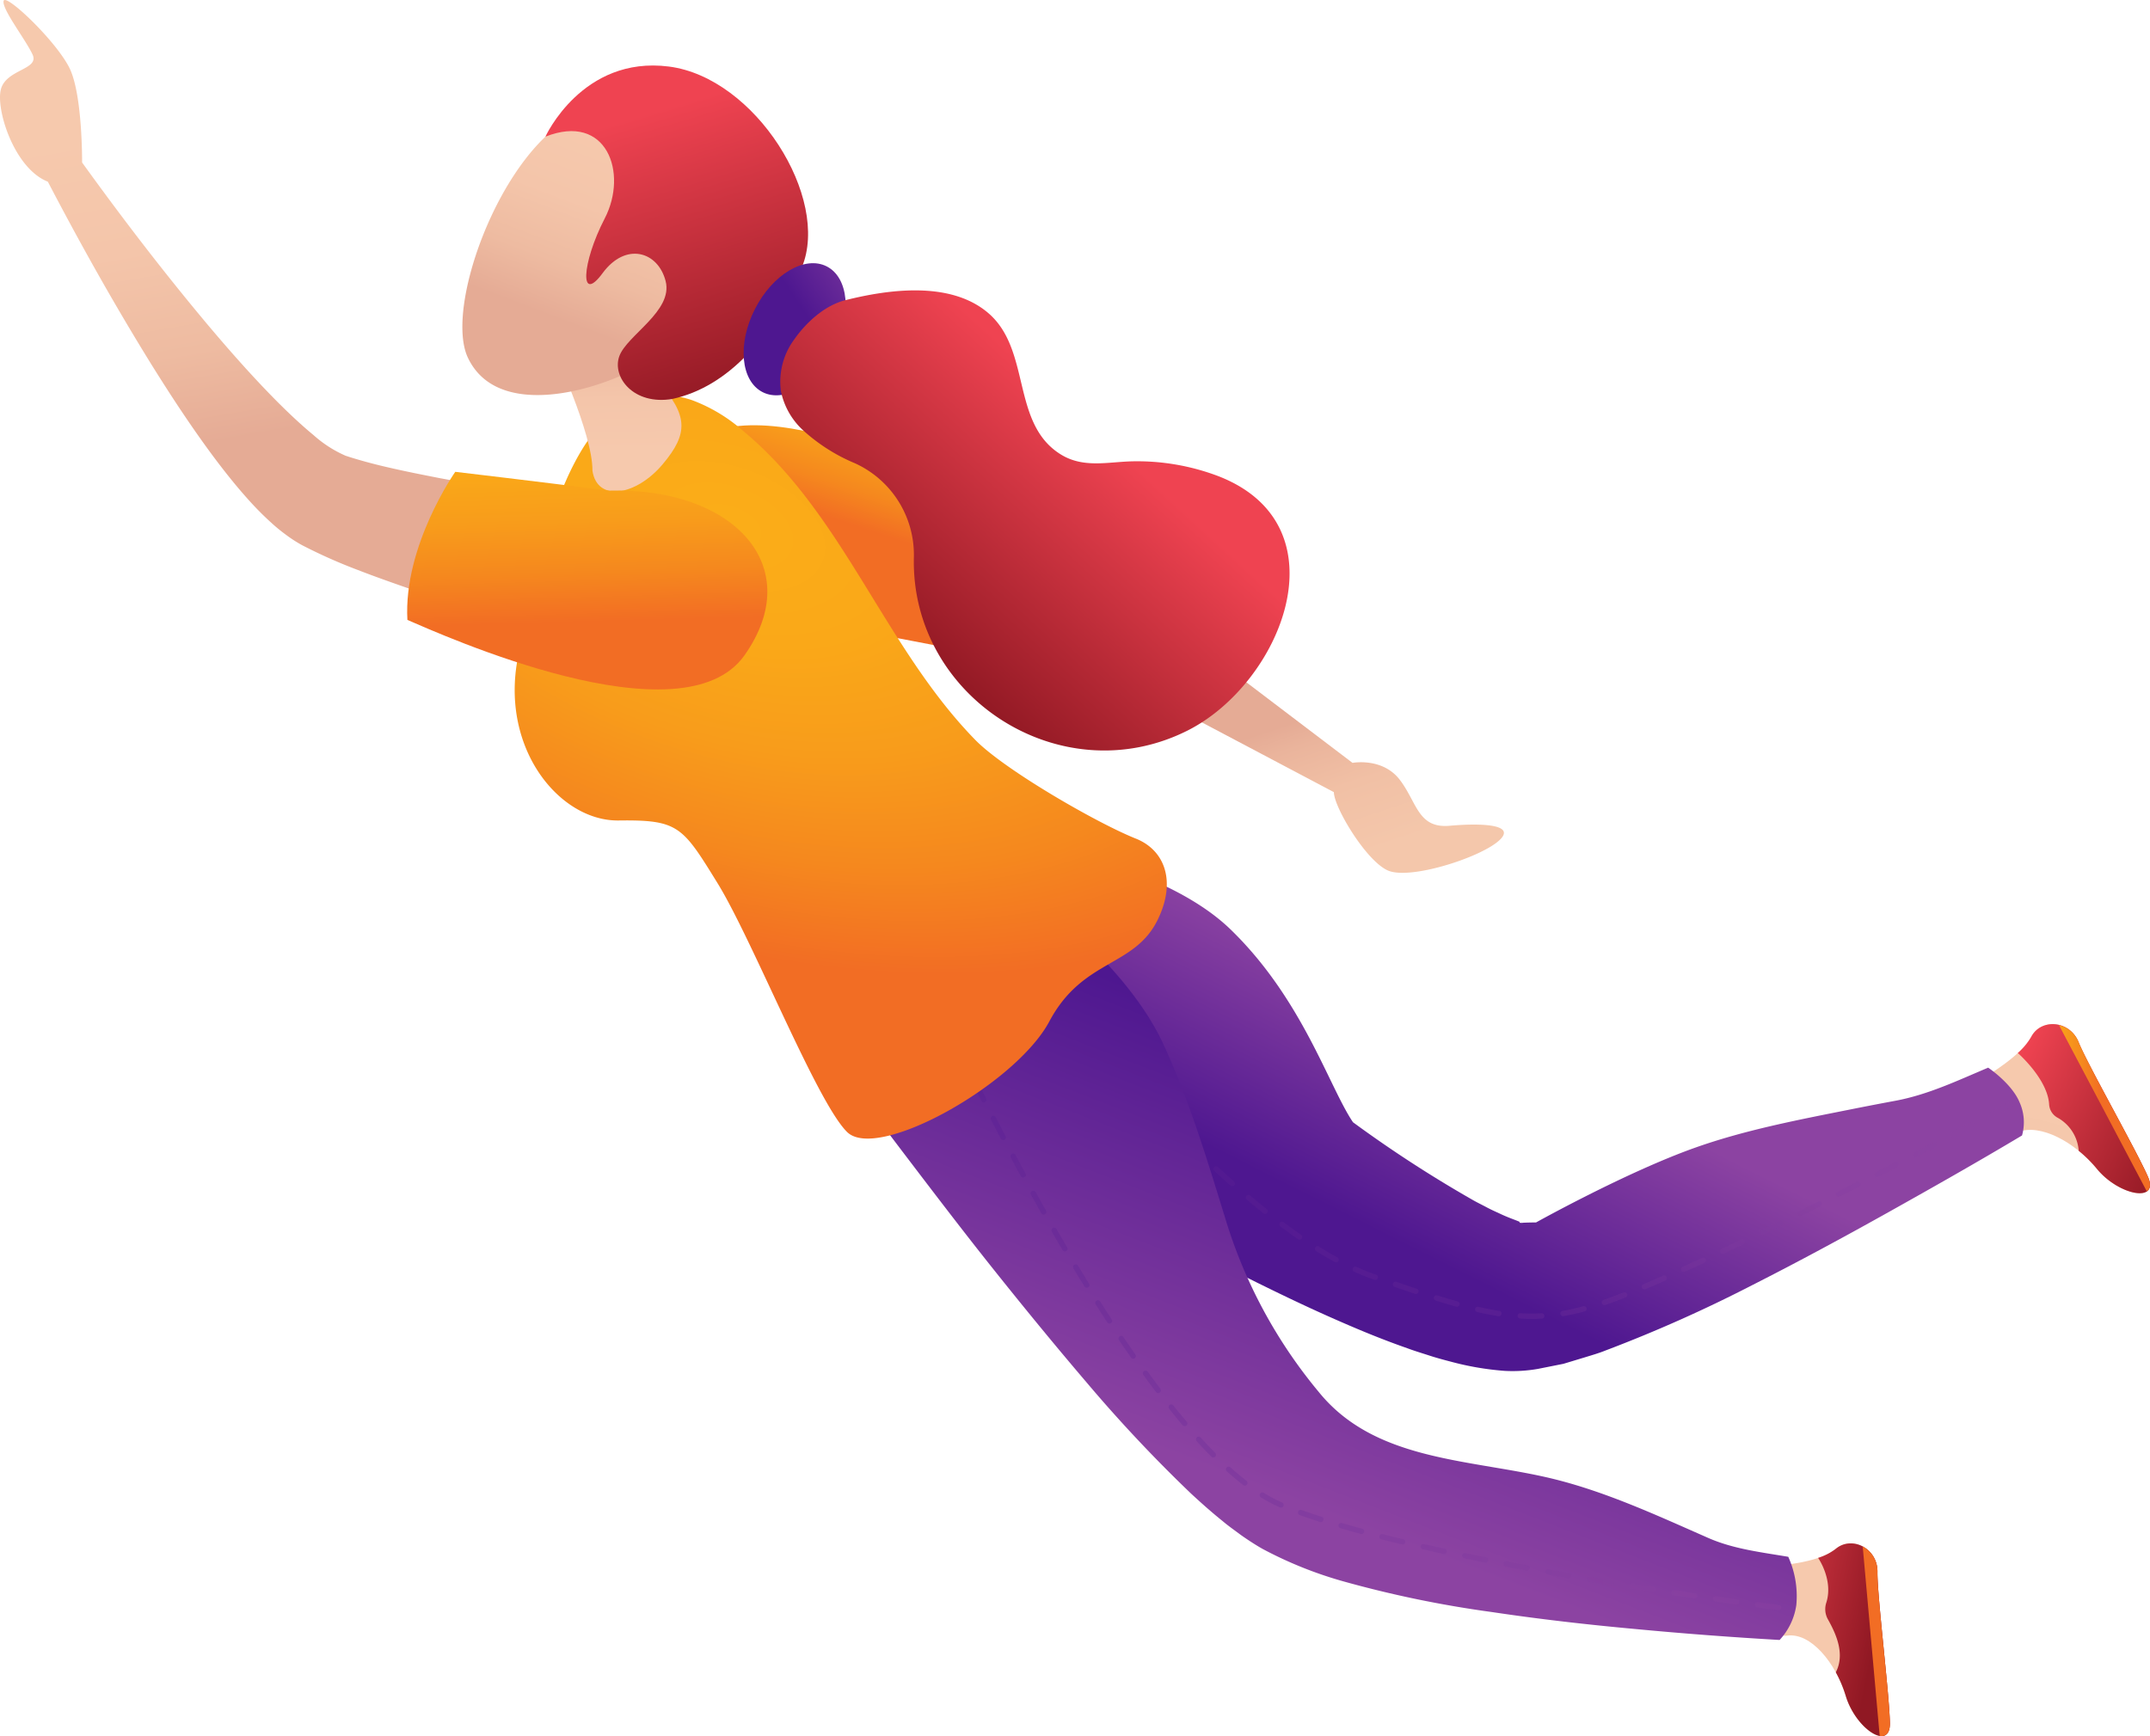 <svg id="Group_7162" data-name="Group 7162" xmlns="http://www.w3.org/2000/svg" xmlns:xlink="http://www.w3.org/1999/xlink" width="314.475" height="253.988" viewBox="0 0 314.475 253.988">
  <defs>
    <linearGradient id="linear-gradient" x1="0.354" y1="0.504" x2="0.262" y2="0.904" gradientUnits="objectBoundingBox">
      <stop offset="0.022" stop-color="#f6c9ad"/>
      <stop offset="0.571" stop-color="#f4c7ab"/>
      <stop offset="0.778" stop-color="#f1c0a5"/>
      <stop offset="0.927" stop-color="#eab49c"/>
      <stop offset="1" stop-color="#e5ab95"/>
    </linearGradient>
    <linearGradient id="linear-gradient-2" x1="0.287" y1="0.556" x2="0.526" y2="0.341" gradientUnits="objectBoundingBox">
      <stop offset="0" stop-color="#4e1790"/>
      <stop offset="0.981" stop-color="#8c43a2"/>
    </linearGradient>
    <linearGradient id="linear-gradient-3" x1="0.916" y1="1.334" x2="-0.262" y2="0.602" gradientUnits="objectBoundingBox">
      <stop offset="0.016" stop-color="#901823"/>
      <stop offset="0.978" stop-color="#ef4351"/>
    </linearGradient>
    <linearGradient id="linear-gradient-4" x1="-0.384" y1="0.938" x2="0.456" y2="0.938" gradientUnits="objectBoundingBox">
      <stop offset="0.026" stop-color="#fbad18"/>
      <stop offset="0.266" stop-color="#faa818"/>
      <stop offset="0.512" stop-color="#f89c1b"/>
      <stop offset="0.76" stop-color="#f5881e"/>
      <stop offset="1" stop-color="#f26d24"/>
    </linearGradient>
    <linearGradient id="linear-gradient-5" x1="-0.02" y1="0.495" x2="0.959" y2="0.495" xlink:href="#linear-gradient-2"/>
    <linearGradient id="linear-gradient-6" x1="0.239" y1="0.552" x2="-0.217" y2="0.782" xlink:href="#linear-gradient"/>
    <linearGradient id="linear-gradient-7" x1="0.426" y1="1.286" x2="-1.27" y2="0.373" xlink:href="#linear-gradient-3"/>
    <linearGradient id="linear-gradient-8" x1="0.604" y1="0.254" x2="0.347" y2="0.753" xlink:href="#linear-gradient-2"/>
    <linearGradient id="linear-gradient-9" x1="-2.967" y1="0.764" x2="-2.505" y2="0.764" xlink:href="#linear-gradient-4"/>
    <linearGradient id="linear-gradient-10" x1="-2.983" y1="-1.514" x2="-2.072" y2="-1.514" xlink:href="#linear-gradient-2"/>
    <linearGradient id="linear-gradient-11" x1="-0.039" y1="0.511" x2="0.896" y2="0.511" xlink:href="#linear-gradient-2"/>
    <linearGradient id="linear-gradient-12" x1="0.984" y1="1.309" x2="0.606" y2="0.715" xlink:href="#linear-gradient"/>
    <linearGradient id="linear-gradient-13" x1="0.896" y1="-0.231" x2="0.533" y2="0.321" xlink:href="#linear-gradient-4"/>
    <radialGradient id="radial-gradient" cx="0.432" cy="0.312" r="0.53" gradientTransform="matrix(-0.371, 0.946, -1.794, -0.541, 1.063, -0.022)" xlink:href="#linear-gradient-4"/>
    <linearGradient id="linear-gradient-14" x1="0.728" y1="0.746" x2="0.715" y2="-0.009" gradientUnits="objectBoundingBox">
      <stop offset="0.022" stop-color="#f6c9ad"/>
      <stop offset="0.397" stop-color="#f4c5aa"/>
      <stop offset="0.72" stop-color="#eebba1"/>
      <stop offset="1" stop-color="#e5ab95"/>
    </linearGradient>
    <linearGradient id="linear-gradient-15" x1="0.489" y1="0.116" x2="0.586" y2="0.611" xlink:href="#linear-gradient-14"/>
    <linearGradient id="linear-gradient-16" x1="0.486" y1="-0.308" x2="0.555" y2="0.811" xlink:href="#linear-gradient-4"/>
    <linearGradient id="linear-gradient-17" x1="0.73" y1="0.14" x2="0.532" y2="0.727" xlink:href="#linear-gradient-14"/>
    <linearGradient id="linear-gradient-18" x1="0.866" y1="0.955" x2="0.651" y2="0.073" xlink:href="#linear-gradient-3"/>
    <linearGradient id="linear-gradient-19" x1="1.381" y1="-0.234" x2="0.594" y2="0.357" gradientUnits="objectBoundingBox">
      <stop offset="0.019" stop-color="#8c43a2"/>
      <stop offset="1" stop-color="#4e1790"/>
    </linearGradient>
    <linearGradient id="linear-gradient-20" x1="0.212" y1="0.718" x2="0.61" y2="0.323" xlink:href="#linear-gradient-3"/>
  </defs>
  <path id="Path_53261" data-name="Path 53261" d="M478.845,206.288s5.079-2.974,6.51-5.708,5.644-2.441,6.938.792,8.455,15.825,10.142,19.694-4.278,2.728-7.475-1.173-8.263-6.664-11.542-5.389C480.076,215.8,478.273,207.749,478.845,206.288Z" transform="translate(-188.254 -48.894)" fill="url(#linear-gradient)"/>
  <path id="Path_53262" data-name="Path 53262" d="M396.111,181.608s22.146,2.853,32.67,13.055,14.363,22.964,17.9,28.2a182.555,182.555,0,0,0,17.359,11.281c.72.42,1.387.737,2.072,1.1.7.379,1.335.662,1.965.95,1.3.627,2.344.954,2.957,1.228.11-.016-.277.244.6.14.6-.025,1.2-.038,1.819-.036,0,0,13.083-7.3,23.138-10.892,7.433-2.655,15.35-4.146,23.072-5.688q3.162-.63,6.334-1.22c4.811-.895,9.092-2.954,13.591-4.848,0,0,3.4,2.273,4.572,5.021a7.109,7.109,0,0,1,.38,4.9c-6.485,3.875-12.973,7.552-19.544,11.228s-13.193,7.258-19.981,10.7a205.861,205.861,0,0,1-21.4,9.529c-.921.374-1.982.684-3.018,1l-3.133.948-3.694.736a21.369,21.369,0,0,1-4.947.294,42.208,42.208,0,0,1-7.854-1.35c-1.133-.294-2.262-.6-3.272-.939-1.036-.332-2.113-.659-3.077-1.022-4.012-1.4-7.7-2.959-11.33-4.57s-7.139-3.3-10.627-5.02c-6.936-3.46-13.7-7.073-20.362-10.789s-13.234-7.538-19.776-11.4c-6.573-3.886-12.968-7.741-19.584-11.917Z" transform="translate(-248.783 -58.684)" fill="url(#linear-gradient-2)"/>
  <path id="Path_53263" data-name="Path 53263" d="M483.663,200.58c1.429-2.734,5.642-2.441,6.938.792s8.455,15.825,10.142,19.694-4.278,2.728-7.475-1.173a18.689,18.689,0,0,0-2.66-2.641h0a6.031,6.031,0,0,0-3.161-4.883,2.375,2.375,0,0,1-1.168-1.943c-.247-3.715-4.578-7.479-4.578-7.479A9.481,9.481,0,0,0,483.663,200.58Z" transform="translate(-186.561 -48.894)" fill="url(#linear-gradient-3)"/>
  <path id="Path_53264" data-name="Path 53264" d="M488.409,201.32a4.083,4.083,0,0,0-2.879-2.508l12.844,24.314c.5-.346.651-1.025.176-2.113C496.863,217.144,489.7,204.553,488.409,201.32Z" transform="translate(-184.37 -48.841)" fill="url(#linear-gradient-4)"/>
  <g id="Group_7158" data-name="Group 7158" transform="translate(144.293 132.768)" opacity="0.3" style="mix-blend-mode: multiply;isolation: isolate">
    <path id="Path_53265" data-name="Path 53265" d="M466.982,248.014h-.013a27.3,27.3,0,0,1-3.187-.011.393.393,0,0,1,.047-.784,26.432,26.432,0,0,0,3.1.011.393.393,0,0,1,.057.784Zm3.119-.358a.394.394,0,0,1-.1-.78c.976-.168,1.967-.39,3.029-.679a.393.393,0,0,1,.208.758c-1.088.3-2.1.523-3.1.7Zm-9.381,0a.34.34,0,0,1-.1,0c-1-.159-2.015-.357-3.11-.61a.393.393,0,0,1-.294-.472.389.389,0,0,1,.472-.294c1.075.247,2.075.445,3.056.6a.392.392,0,0,1-.027.778Zm15.446-1.626a.392.392,0,0,1-.164-.761c.92-.321,1.877-.676,2.929-1.093a.394.394,0,0,1,.289.733c-1.063.418-2.031.778-2.96,1.1A.29.29,0,0,1,476.166,246.032Zm-21.572.241a.362.362,0,0,1-.142-.013q-1.446-.4-3.025-.9a.394.394,0,0,1,.234-.751c1.049.327,2.045.624,3,.893a.392.392,0,0,1-.069.769Zm27.424-2.536a.393.393,0,0,1-.189-.753q1.375-.587,2.874-1.256a.393.393,0,0,1,.321.718c-1,.45-1.965.868-2.886,1.262A.413.413,0,0,1,482.017,243.737Zm5.746-2.552a.393.393,0,0,1-.2-.748l2.858-1.313a.393.393,0,0,1,.33.714l-2.861,1.313A.384.384,0,0,1,487.763,241.185Zm-39.174,3.221a.4.4,0,0,1-.159-.019q-1.429-.474-2.981-1.014a.393.393,0,1,1,.259-.742q1.545.538,2.97,1.011a.393.393,0,0,1-.09.764Zm44.885-5.87a.393.393,0,0,1-.2-.747q1.4-.665,2.839-1.357a.393.393,0,1,1,.341.709q-1.438.691-2.844,1.357A.372.372,0,0,1,493.475,238.536Zm-50.826,3.817a.409.409,0,0,1-.167-.02l-.442-.159c-.817-.291-1.663-.634-2.509-1.017a.393.393,0,1,1,.324-.717c.827.376,1.652.709,2.451.994l.44.157a.394.394,0,0,1-.1.762Zm56.5-6.548a.393.393,0,0,1-.208-.744q1.405-.686,2.825-1.387a.394.394,0,1,1,.349.706q-1.422.7-2.828,1.387A.394.394,0,0,1,499.149,235.805Zm-62.233,3.979a.389.389,0,0,1-.223-.047c-.879-.478-1.8-1.017-2.735-1.6a.393.393,0,0,1,.417-.667c.924.577,1.83,1.107,2.695,1.578a.394.394,0,0,1-.152.737Zm67.876-6.763a.393.393,0,0,1-.211-.742l2.816-1.41a.393.393,0,0,1,.352.7l-2.816,1.41A.413.413,0,0,1,504.791,233.021Zm5.628-2.827a.394.394,0,0,1-.214-.744l2.806-1.427a.4.4,0,0,1,.528.173.394.394,0,0,1-.171.53l-2.806,1.427A.448.448,0,0,1,510.419,230.195Zm-78.847,6.268a.382.382,0,0,1-.259-.068q-1.278-.884-2.566-1.85a.392.392,0,1,1,.472-.627q1.276.953,2.542,1.831a.393.393,0,0,1,.1.547A.387.387,0,0,1,431.572,236.463Zm84.455-9.132a.393.393,0,0,1-.214-.742l2.8-1.442a.393.393,0,0,1,.362.7l-2.8,1.443A.413.413,0,0,1,516.027,227.33Zm5.6-2.891a.393.393,0,0,1-.217-.74l2.792-1.456a.394.394,0,0,1,.365.7l-2.794,1.456A.419.419,0,0,1,521.622,224.439Zm-95.094,8.254a.391.391,0,0,1-.278-.085q-1.221-.974-2.441-2.008a.393.393,0,0,1,.508-.6q1.21,1.026,2.423,1.993a.394.394,0,0,1-.211.7ZM527.2,221.521a.393.393,0,0,1-.218-.739l2.786-1.467a.393.393,0,0,1,.368.695l-2.789,1.467A.357.357,0,0,1,527.2,221.521ZM421.719,228.63a.388.388,0,0,1-.3-.1q-1.174-1.04-2.339-2.119a.393.393,0,1,1,.534-.577q1.158,1.071,2.327,2.11a.394.394,0,0,1-.226.685Zm111.055-10.05a.393.393,0,0,1-.22-.739l2.781-1.479a.394.394,0,0,1,.371.695l-2.783,1.479A.372.372,0,0,1,532.774,218.58ZM417.1,224.351a.4.4,0,0,1-.308-.108q-1.134-1.089-2.258-2.2a.394.394,0,0,1,.555-.56q1.115,1.111,2.247,2.2a.392.392,0,0,1-.236.674Zm-4.473-4.438a.389.389,0,0,1-.316-.116q-1.1-1.127-2.185-2.265a.393.393,0,1,1,.569-.541c.718.755,1.445,1.509,2.177,2.256a.392.392,0,0,1-.245.667Zm-4.337-4.558a.4.4,0,0,1-.324-.123q-1.08-1.167-2.13-2.327a.393.393,0,0,1,.583-.527q1.045,1.155,2.124,2.317a.394.394,0,0,1-.02.557A.382.382,0,0,1,408.286,215.355Zm-4.229-4.666a.4.4,0,0,1-.33-.132q-1.059-1.2-2.078-2.371a.393.393,0,1,1,.593-.516q1.016,1.17,2.074,2.366a.393.393,0,0,1-.258.652Zm-4.132-4.757a.39.39,0,0,1-.333-.137q-1.047-1.231-2.034-2.413a.393.393,0,0,1,.6-.5q.986,1.181,2.028,2.408a.391.391,0,0,1-.044.553A.4.4,0,0,1,399.925,205.932Zm-4.037-4.837a.4.4,0,0,1-.34-.141q-1.04-1.269-1.989-2.451a.392.392,0,1,1,.612-.492c.63.783,1.294,1.6,1.984,2.443a.394.394,0,0,1-.053.555A.386.386,0,0,1,395.888,201.095Zm-3.954-4.913a.391.391,0,0,1-.343-.148q-1.059-1.342-1.945-2.487a.393.393,0,1,1,.621-.481c.588.759,1.237,1.589,1.94,2.481a.393.393,0,0,1-.064.552A.379.379,0,0,1,391.934,196.182Zm-3.863-4.99a.4.4,0,0,1-.347-.154c-1.225-1.616-1.9-2.545-1.9-2.545a.393.393,0,1,1,.637-.461s.673.924,1.89,2.531a.393.393,0,0,1-.278.629Z" transform="translate(-385.748 -187.87)" fill="url(#linear-gradient-5)"/>
  </g>
  <path id="Path_53266" data-name="Path 53266" d="M460.181,250.223s5.579-.4,7.949-2.38,6.148-.093,6.106,3.391,1.744,17.856,1.82,22.076-5,.88-6.457-3.948-5.112-9.321-8.6-8.824S459.093,251.354,460.181,250.223Z" transform="translate(-199.625 -21.249)" fill="url(#linear-gradient-6)"/>
  <path id="Path_53267" data-name="Path 53267" d="M463.121,249.162a8.213,8.213,0,0,0,2.574-1.319c2.369-1.978,6.148-.093,6.106,3.389s1.744,17.858,1.82,22.077-5,.88-6.457-3.948a18.106,18.106,0,0,0-1.454-3.459l0,0c1.406-2.723-.008-5.708-1.184-7.8a3.047,3.047,0,0,1-.2-2.415C465.369,252.361,463.121,249.162,463.121,249.162Z" transform="translate(-197.19 -21.249)" fill="url(#linear-gradient-7)"/>
  <path id="Path_53268" data-name="Path 53268" d="M512,282.97c-3.96-.671-8-1.133-11.7-2.757-7.738-3.4-15.581-7.065-23.871-8.922-11.753-2.632-25.086-2.534-33.1-12.431a72.433,72.433,0,0,1-13.74-25.606c-2.64-8.554-5.27-17.285-9.057-25.416C415.4,196.812,403,187.67,403,187.67l-32.944,19.3c4.248,5.927,8.417,11.5,12.72,17.163,4.286,5.634,8.574,11.263,13.006,16.822s8.953,11.08,13.636,16.565a211.005,211.005,0,0,0,15.249,16.221c1.448,1.339,2.941,2.674,4.613,4.018.773.66,1.783,1.368,2.668,2.031.948.667,2.125,1.442,3.152,2.02a58.691,58.691,0,0,0,11.8,4.746,161.521,161.521,0,0,0,21.651,4.482c7.076,1.061,14.1,1.86,21.115,2.5,7.029.665,13.96,1.187,21.065,1.6a9.465,9.465,0,0,0,2.448-5.122A14.009,14.009,0,0,0,512,282.97Z" transform="translate(-250.434 -55.216)" fill="url(#linear-gradient-8)"/>
  <path id="Path_53269" data-name="Path 53269" d="M467.27,247.324l2.484,27.716c.887.143,1.52-.387,1.493-1.893-.077-4.22-1.864-18.593-1.82-22.077A4.11,4.11,0,0,0,467.27,247.324Z" transform="translate(-194.816 -21.087)" fill="url(#linear-gradient-9)"/>
  <g id="Group_7161" data-name="Group 7161" transform="translate(137.398 147.91)" opacity="0.3" style="mix-blend-mode: multiply;isolation: isolate">
    <g id="Group_7159" data-name="Group 7159">
      <path id="Path_53270" data-name="Path 53270" d="M382.449,199.705a.4.4,0,0,1-.391-.226c-.432-.921-.66-1.423-.66-1.423a.393.393,0,0,1,.715-.327s.228.5.657,1.418a.4.4,0,0,1-.321.558Z" transform="translate(-381.363 -197.501)" fill="url(#linear-gradient-10)"/>
    </g>
    <g id="Group_7160" data-name="Group 7160" transform="translate(1.98 4.213)">
      <path id="Path_53271" data-name="Path 53271" d="M503.443,283.637a.412.412,0,0,1-.088,0c-.907-.121-1.938-.259-3.078-.415a.393.393,0,0,1,.105-.78c1.14.154,2.169.294,3.077.413a.393.393,0,0,1-.016.781Zm-6.153-.841a.3.3,0,0,1-.091,0l-3.073-.439a.394.394,0,0,1-.333-.445.389.389,0,0,1,.445-.333l3.073.44a.393.393,0,0,1-.02.78Zm-6.145-.891a.465.465,0,0,1-.093,0c-.994-.146-2.019-.3-3.07-.461a.394.394,0,0,1,.118-.778q1.575.241,3.067.461a.394.394,0,0,1-.022.781Zm-6.136-.937a.327.327,0,0,1-.1,0q-1.507-.233-3.066-.486a.393.393,0,0,1,.124-.777c1.038.168,2.061.33,3.064.487a.392.392,0,0,1-.027.778Zm-6.127-.984a.421.421,0,0,1-.1,0c-1.011-.168-2.033-.338-3.062-.516a.392.392,0,1,1,.132-.773c1.028.174,2.05.344,3.059.514a.393.393,0,0,1-.03.778Zm-6.117-1.042a.384.384,0,0,1-.1,0q-1.521-.266-3.056-.544a.393.393,0,1,1,.14-.773q1.533.276,3.053.544a.393.393,0,0,1-.033.778Zm-6.106-1.1a.414.414,0,0,1-.107-.006c-1.017-.19-2.037-.384-3.055-.58a.393.393,0,0,1,.151-.772q1.523.295,3.048.58a.393.393,0,0,1-.038.778Zm-6.092-1.179a.384.384,0,0,1-.112-.006q-1.53-.309-3.044-.623a.392.392,0,0,1-.3-.464.4.4,0,0,1,.465-.3q1.512.316,3.037.621a.393.393,0,0,1-.042.777Zm-6.075-1.269a.373.373,0,0,1-.118-.008q-1.533-.33-3.034-.674a.392.392,0,1,1,.176-.764q1.5.34,3.023.671a.393.393,0,0,1-.047.775Zm-6.049-1.379a.391.391,0,0,1-.127-.009q-1.533-.37-3.017-.747a.392.392,0,0,1-.285-.476.4.4,0,0,1,.478-.286q1.478.377,3.007.744a.394.394,0,0,1-.057.775Zm-6.013-1.533a.417.417,0,0,1-.138-.013q-1.538-.42-2.993-.844a.393.393,0,0,1,.22-.755q1.448.424,2.979.84a.394.394,0,0,1-.068.772Zm-5.954-1.754a.405.405,0,0,1-.156-.016c-1.028-.329-2.014-.665-2.951-1a.393.393,0,1,1,.266-.739c.928.335,1.905.665,2.924.99a.393.393,0,0,1-.083.766Zm-5.833-2.113a.382.382,0,0,1-.19-.03,21.14,21.14,0,0,1-2.787-1.47.393.393,0,0,1,.413-.668,20.527,20.527,0,0,0,2.684,1.416.392.392,0,0,1-.119.751Zm-5.276-3.215a.4.4,0,0,1-.275-.08c-.786-.608-1.593-1.283-2.4-2.008a.392.392,0,1,1,.525-.583c.792.711,1.585,1.372,2.355,1.968a.393.393,0,0,1-.206.7Zm-4.622-4.127a.393.393,0,0,1-.314-.113c-.706-.709-1.429-1.47-2.151-2.261a.393.393,0,0,1,.582-.53c.714.783,1.429,1.534,2.127,2.234a.394.394,0,0,1-.244.67Zm-4.185-4.578a.4.4,0,0,1-.335-.135c-.662-.778-1.322-1.583-1.981-2.407a.393.393,0,0,1,.615-.489q.981,1.226,1.965,2.385a.4.4,0,0,1-.046.555A.384.384,0,0,1,416.561,256.691Zm-3.88-4.845a.39.39,0,0,1-.347-.152q-.929-1.226-1.855-2.5a.393.393,0,1,1,.637-.461q.92,1.264,1.844,2.482a.394.394,0,0,1-.075.552A.4.4,0,0,1,412.681,251.845Zm-3.649-5.015a.388.388,0,0,1-.357-.167q-.887-1.266-1.759-2.563a.393.393,0,0,1,.651-.442q.873,1.292,1.751,2.555a.393.393,0,0,1-.286.616Zm-3.47-5.144a.394.394,0,0,1-.365-.176q-.847-1.3-1.681-2.616a.393.393,0,1,1,.663-.42q.83,1.311,1.676,2.607a.39.39,0,0,1-.115.542A.385.385,0,0,1,405.562,241.686Zm-3.327-5.245a.394.394,0,0,1-.371-.186c-.542-.88-1.083-1.765-1.615-2.651a.392.392,0,0,1,.673-.4q.8,1.321,1.611,2.643a.392.392,0,0,1-.3.6Zm-3.2-5.311a.4.4,0,0,1-.374-.192q-.79-1.347-1.563-2.687a.393.393,0,0,1,.682-.391q.769,1.335,1.558,2.677a.393.393,0,0,1-.14.539A.418.418,0,0,1,399.033,231.131Zm-3.1-5.38a.4.4,0,0,1-.377-.2q-.769-1.363-1.514-2.71a.392.392,0,1,1,.687-.379q.743,1.339,1.512,2.7a.392.392,0,0,1-.149.535A.369.369,0,0,1,395.935,225.752Zm-3-5.43a.391.391,0,0,1-.38-.2q-.755-1.389-1.471-2.735a.392.392,0,1,1,.692-.369q.717,1.344,1.47,2.729a.393.393,0,0,1-.157.533A.388.388,0,0,1,392.934,220.321Zm-2.921-5.474a.394.394,0,0,1-.384-.211q-.74-1.415-1.432-2.758a.394.394,0,0,1,.17-.53.39.39,0,0,1,.528.171q.691,1.339,1.431,2.753a.391.391,0,0,1-.167.528A.36.36,0,0,1,390.013,214.847Zm-2.842-5.52a.394.394,0,0,1-.387-.214q-.736-1.453-1.393-2.779a.392.392,0,0,1,.7-.349c.439.879.9,1.806,1.393,2.773a.394.394,0,0,1-.174.528A.427.427,0,0,1,387.17,209.328Zm-2.767-5.565a.394.394,0,0,1-.388-.22c-.5-1.03-.956-1.968-1.355-2.8a.4.4,0,0,1,.186-.525.392.392,0,0,1,.525.184c.4.828.849,1.764,1.35,2.8a.391.391,0,0,1-.181.525A.356.356,0,0,1,384.4,203.762Z" transform="translate(-382.622 -200.181)" fill="url(#linear-gradient-11)"/>
    </g>
  </g>
  <path id="Path_53272" data-name="Path 53272" d="M358.435,152.989h0a10.74,10.74,0,0,1,13.938-7.614l13.861,4.785,12.484,4.314,6.237,2.155,3.117,1.077,1.558.538.78.27a13.729,13.729,0,0,1,1.516.585,13.261,13.261,0,0,1,2.328,1.283l.564.388c.193.138.382.28.442.338l.648.494,2.607,1.981,5.216,3.962,10.442,7.93,20.915,15.881s4.4-.836,6.931,2.5,2.643,7.115,7.284,6.7,10.006-.228,7.109,2.259-12.946,5.68-16.142,4.29-7.9-9.266-7.911-11.467l-23.322-12.325-11.678-6.175-5.844-3.089-2.923-1.545-.733-.39a.745.745,0,0,0-.24-.118l-.134-.041a3.3,3.3,0,0,0-.539-.1c-.05,0-.277-.039-.124.028l-.813-.118-1.629-.237-3.256-.472-6.507-.946-13.006-1.887-14.284-2.072A10.737,10.737,0,0,1,358.435,152.989Z" transform="translate(-257.258 -79.751)" fill="url(#linear-gradient-12)"/>
  <path id="Path_53273" data-name="Path 53273" d="M397.5,175.51s-11.594-2.2-21.266-4.15c-17.617-.759-26.974-12.616-17.364-24.374s42.247,5.946,46.794,8.285C405.506,165.667,397.5,175.51,397.5,175.51Z" transform="translate(-259.036 -80.778)" fill="url(#linear-gradient-13)"/>
  <path id="Path_53274" data-name="Path 53274" d="M376.412,146.41q-.557-.491-1.132-.967a23.813,23.813,0,0,0-7.515-4.52c-18.174-6.018-22.722,25.685-25.267,36.817-3.152,13.781,5.79,24.8,14.555,24.685s9.332.846,14.463,9.159,14.531,32.1,18.969,36.426,24.66-6.98,29.57-16.194,12.454-7.865,15.872-14.918c2.7-5.567,1.028-10.128-3.226-11.824-5.671-2.261-19.191-10.054-23.47-14.429C396.3,177.418,390.218,158.567,376.412,146.41Z" transform="translate(-266.569 -82.391)" fill="url(#radial-gradient)"/>
  <path id="Path_53275" data-name="Path 53275" d="M345.388,137.669s5.891,12.591,5.811,17.927c.706,4.7,6.436,3.63,10.266-.92s3.729-7.172-.714-12.189-9.09-9.929-9.09-9.929Z" transform="translate(-264.546 -86.746)" fill="url(#linear-gradient-14)"/>
  <path id="Path_53276" data-name="Path 53276" d="M294.094,116.486c.772-2.949,5.645-2.871,4.641-5.07s-4.521-6.666-4.243-7.865,7.806,5.972,9.681,9.914c1.866,3.919,1.8,13.621,1.8,13.723,5.864,8.136,12.012,16.158,18.411,23.784,3.294,3.907,6.67,7.724,10.159,11.233,1.743,1.742,3.52,3.416,5.289,4.872a17.523,17.523,0,0,0,4.682,3.012c1.747.579,4.086,1.225,6.449,1.756,2.374.55,4.836,1.034,7.3,1.517,4.969.923,10.011,1.748,15.073,2.525,6.318.95,12.7,1.836,19.065,2.654a10.922,10.922,0,1,1-4.314,21.357c-6.336-1.756-12.632-3.575-18.956-5.474-5.057-1.538-10.112-3.13-15.182-4.848-2.544-.887-5.086-1.778-7.666-2.781a75.854,75.854,0,0,1-8.147-3.628,19.762,19.762,0,0,1-2.438-1.585,24.265,24.265,0,0,1-1.964-1.608,44.067,44.067,0,0,1-3.231-3.228c-1.959-2.157-3.674-4.331-5.315-6.521-3.257-4.385-6.172-8.835-8.977-13.328-5.469-8.824-10.477-17.76-15.248-26.9C296.02,128.049,293.33,119.4,294.094,116.486Z" transform="translate(-293.965 -103.417)" fill="url(#linear-gradient-15)"/>
  <path id="Path_53277" data-name="Path 53277" d="M338.883,147.324s12.231,1.437,22.44,2.748c18.391-.511,29.007,11.138,19.871,24.086s-44.407-3.067-49.312-5.168C331.274,158.161,338.883,147.324,338.883,147.324Z" transform="translate(-272.292 -78.298)" fill="url(#linear-gradient-16)"/>
  <path id="Path_53278" data-name="Path 53278" d="M372.377,121.465s-2.86-9.063-15.311-7.934-23.173,28.3-19.265,36.507c4.253,8.933,18.29,4.991,24.816,1.418a19.337,19.337,0,0,0,9.165-10.31C375.03,133.528,374.711,128.866,372.377,121.465Z" transform="translate(-269.354 -97.687)" fill="url(#linear-gradient-17)"/>
  <path id="Path_53279" data-name="Path 53279" d="M344.71,119.923s5.385-11.874,18.049-10.26,23.67,19.238,19.456,29.386-10.83,17.485-18.916,19.239c-5.69.976-8.9-3.2-7.773-6.268s7.886-6.584,6.77-10.959-5.847-5.757-9.216-1.179-3.117-1.371.316-8.016S353.682,116.371,344.71,119.923Z" transform="translate(-264.934 -99.93)" fill="url(#linear-gradient-18)"/>
  <path id="Path_53280" data-name="Path 53280" d="M364.807,134.615c-2.589,5.081-2.086,10.524,1.121,12.157s7.906-1.159,10.5-6.238,2.086-10.524-1.122-12.157S367.394,129.536,364.807,134.615Z" transform="translate(-254.384 -89.405)" fill="url(#linear-gradient-19)"/>
  <path id="Path_53281" data-name="Path 53281" d="M376.1,131.871c6.4-1.6,15.314-2.808,20.816,1.819,6.427,5.4,3.342,16.174,10.662,20.736,3.272,2.037,6.787,1.13,10.354,1.025a33.472,33.472,0,0,1,12.874,2.228c18.417,7.313,9.032,30.28-4.685,37.166-18.5,9.288-40.493-4.888-40.009-25.366a14.725,14.725,0,0,0-8.609-13.743,26.266,26.266,0,0,1-7.648-4.877,10.658,10.658,0,0,1-3.193-5.694,10.409,10.409,0,0,1,1.953-7.552C370.359,135.116,373.092,132.624,376.1,131.871Z" transform="translate(-252.442 -87.958)" fill="url(#linear-gradient-20)"/>
</svg>
